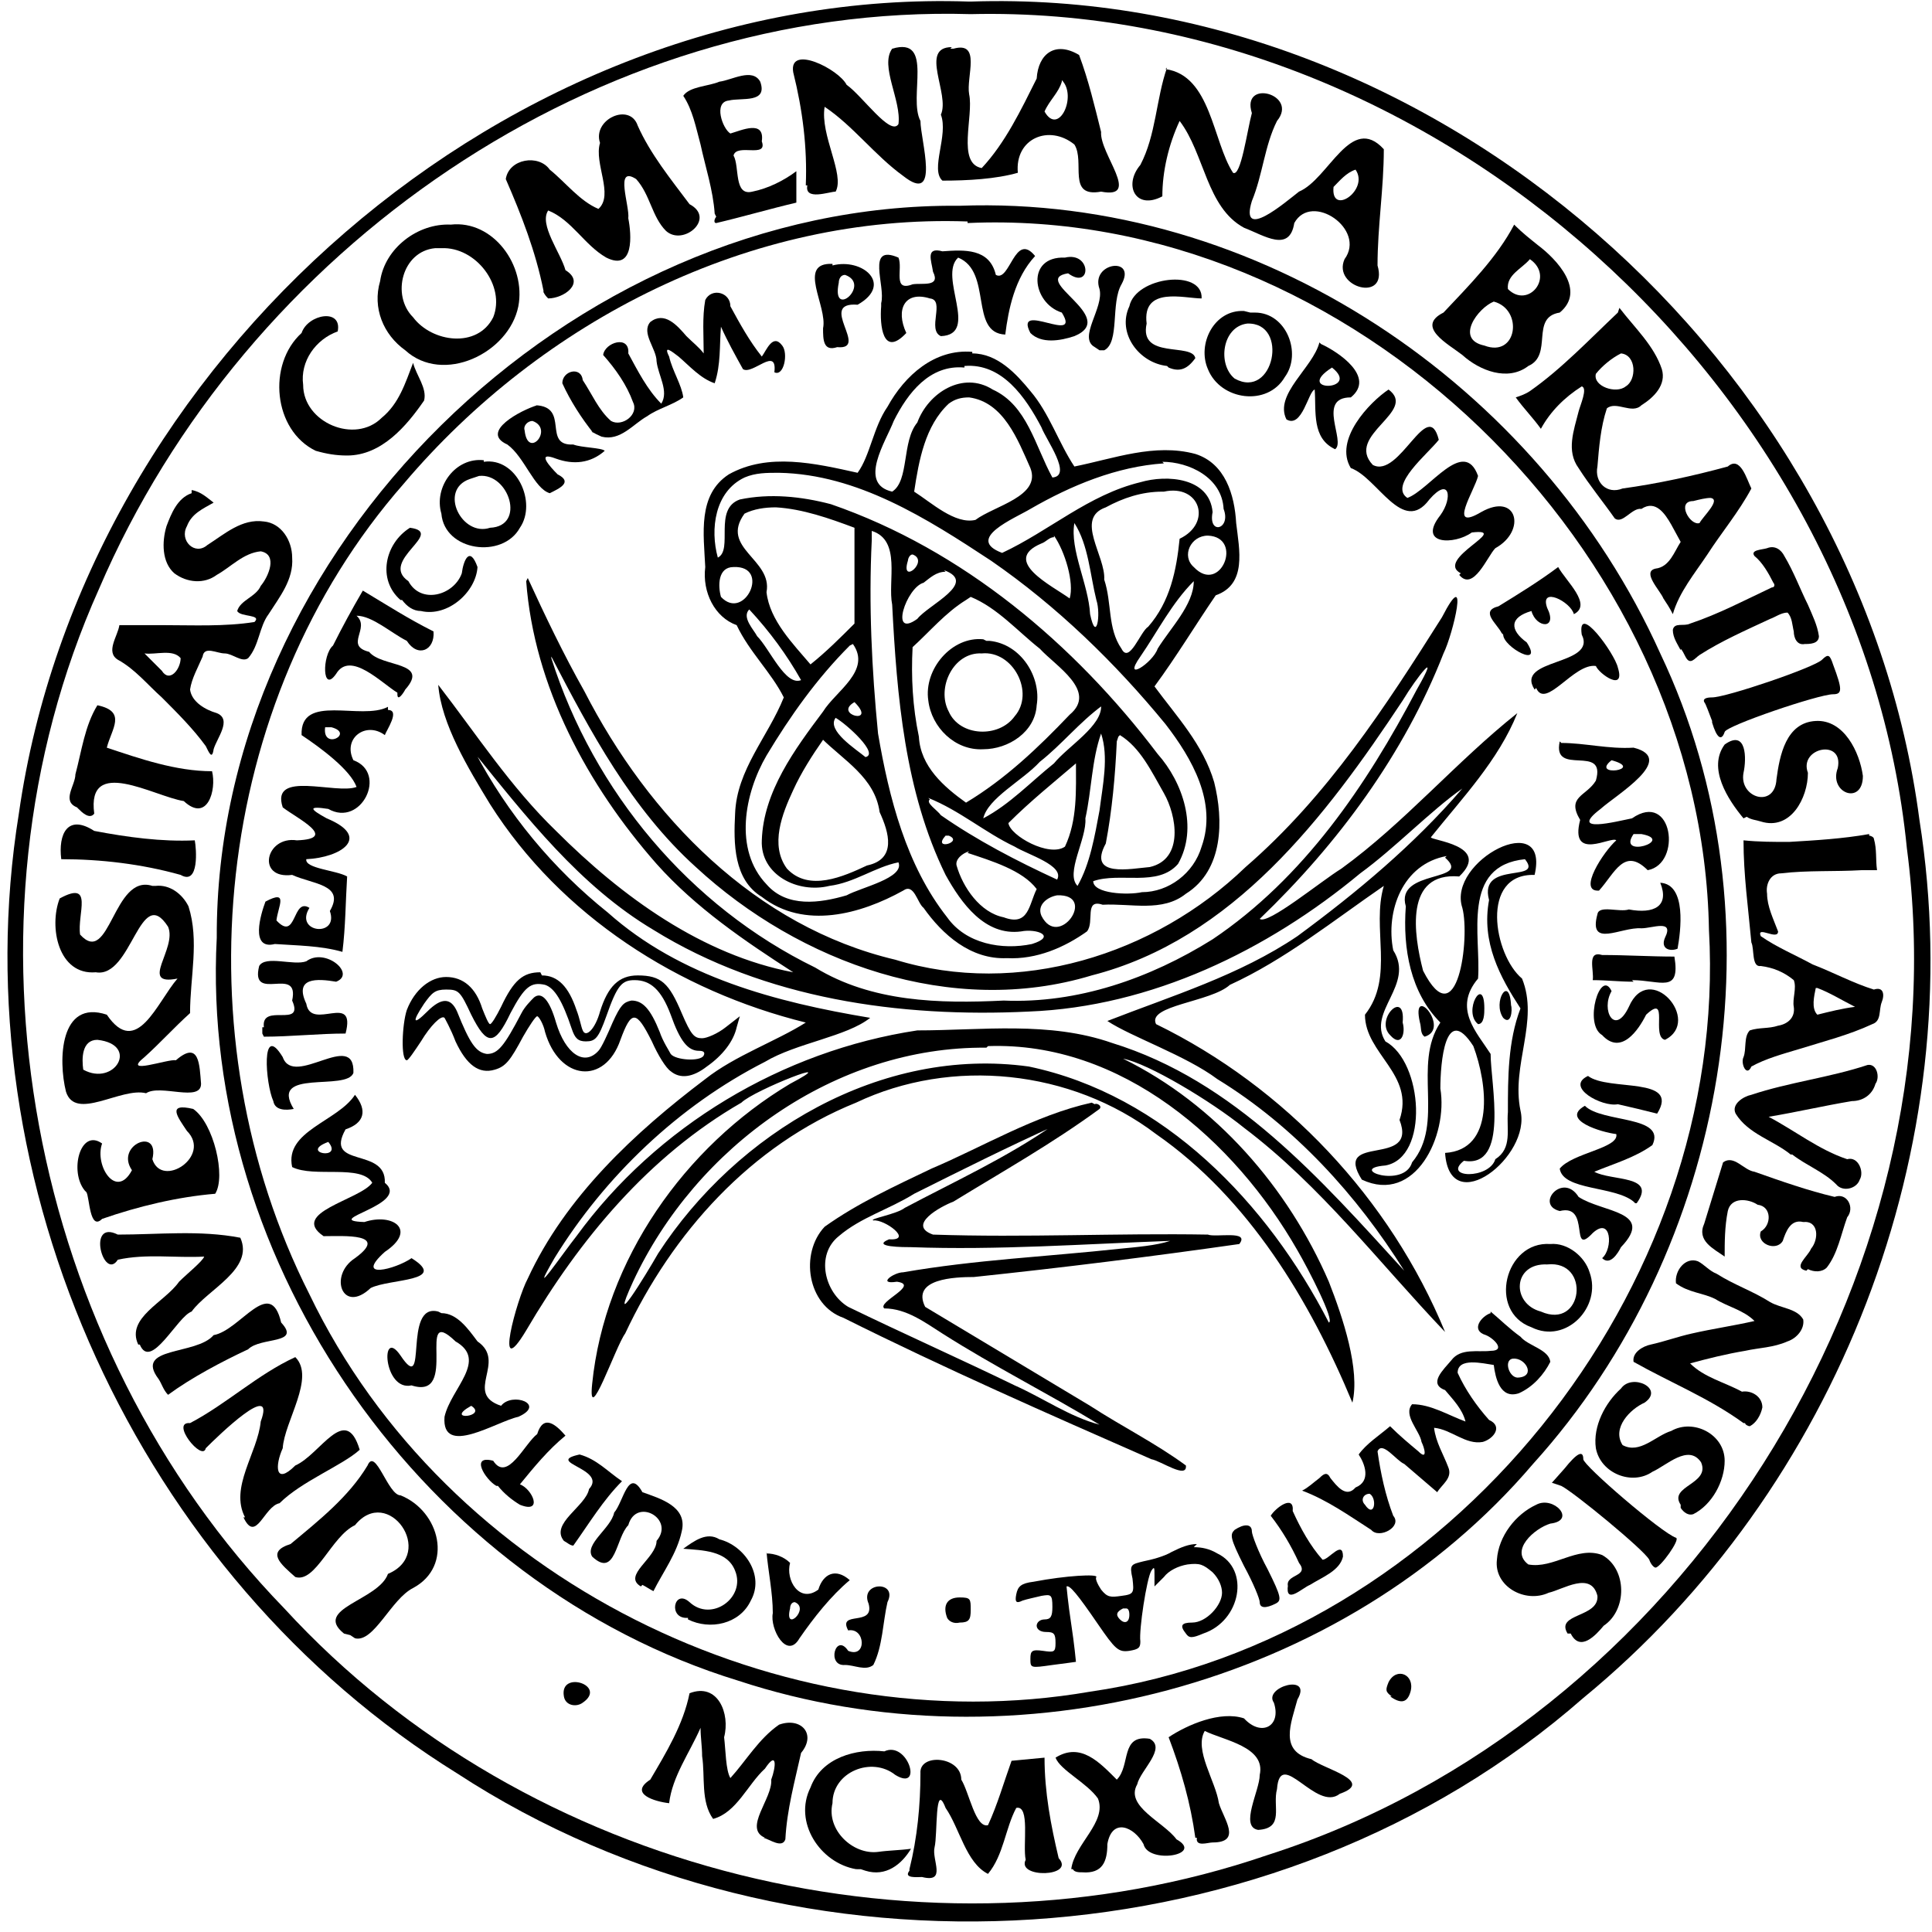 <svg xmlns="http://www.w3.org/2000/svg" width="123" height="123" viewBox="0 0 123 123"><path d="m62.6 40.7c-2-0.2-3.8 1.9-3.5 3.9 0.2 1.7 1.7 3.2 3.5 3.1 1.6 0 3.3-1.1 3.4-2.8 0.3-1.8-1-3.9-3-4.1l-0.2 0zm-0.1 0.9c2-0.2 3.4 2.5 2.1 4-1 1.4-3.5 1.3-4.2-0.3-0.8-1.5 0.3-3.8 2.1-3.7z"/><path d="m61.9 22.4c-2.4-0.2-4.3 1.5-5.4 3.5-0.9 1.3-1.1 3.1-1.9 4.2-2.7-0.6-5.7-1.3-8.2 0.1-2 1.3-1.6 3.8-1.5 5.9-0.2 1.6 0.6 3.2 2 3.7 0.8 1.7 2.2 3 3 4.6-1 2.5-3 4.6-3.1 7.4-0.1 1.9-0.1 4.2 1.7 5.3 2.7 2.1 6.3 1.1 9-0.4 0.7-0.5 0.9 0.8 1.3 1.1 1.2 1.7 3 3.3 5.3 3.2 1.9 0.1 3.7-0.7 5.1-1.7 0.5-0.6-0.2-2.1 1-1.7 1.8-0.1 3.8 0.5 5.3-0.7 2.4-1.5 2.4-4.7 1.8-7.1-0.7-2.4-2.4-4.2-3.8-6.1 1.4-1.9 2.6-3.9 3.9-5.8 2-0.7 1.5-2.9 1.3-4.6-0.1-1.8-0.7-3.8-2.6-4.4-2.6-0.7-5.2 0.3-7.7 0.8-1-1.5-1.6-3.4-2.8-4.8-0.9-1.1-2.1-2.4-3.7-2.4zm-0.5 0.9c2.4-0.2 3.9 2 4.9 3.9 0.3 0.8 2 3.1 0.7 3.2-1.1-2-1.6-4.6-3.8-5.6-1.9-1.2-4.1 0.2-4.8 2.1-1 1.2-0.5 3.7-1.6 4.4-2.2-0.5-0.4-3.2 0.1-4.5 0.9-1.8 2.3-3.6 4.5-3.4zm0.3 2c2.2 0.3 3.1 2.7 3.9 4.5 0.7 1.8-2.3 2.4-3.5 3.3-1.3 0.3-2.8-1.1-3.9-1.8 0.3-2 0.7-4.2 2.2-5.6 0.4-0.3 0.8-0.4 1.3-0.4zm12.3 4.1c1.7 0 3.8 1 3.9 3 0.5 1.3-1 1.7-0.7 0.2-0.2-2.2-2.9-2.4-4.6-1.9-3.3 0.8-5.8 3.1-8.8 4.5-2.4-0.9 0.8-2.2 1.8-2.8 2.6-1.5 5.5-2.7 8.5-2.9zm-24.4 0.7c5 0.1 9.4 2.9 13.5 5.6 4.2 2.9 7.9 6.5 11.1 10.4 1.7 2.2 3.3 5 2.3 7.8-0.5 1.7-2.1 2.9-3.8 2.9-0.9 0.2-3.1 0.1-3.1-0.7 1.7-0.6 4.1 0.4 5.4-1.1 1.3-2.3 0.3-5.2-1.3-7-5.3-7-12.4-13-20.8-15.9-1.9-0.5-3.9-0.7-5.8-0.3-1.7 0.6-0.4 3.2-1.4 3.7-0.5-1.8-0.2-4.2 1.7-5.1 0.7-0.3 1.4-0.3 2.2-0.3zm24.5 1.2c2.3-0.5 3.1 2 1 3-0.2 2-0.6 4-2 5.6-0.5 0.3-1.2 2.4-1.7 1.4-0.9-1.3-0.6-2.9-1.1-4.4 0.1-1.5-1.9-3.9 0.1-4.6 1.1-0.6 2.3-1 3.6-1zm-24.7 1c1.7 0.1 3.4 0.7 5 1.3v6.1c-0.9 0.9-1.8 1.8-2.8 2.6-1.1-1.3-2.6-2.8-2.8-4.6 0.4-2.1-3-2.8-1.4-5 0.6-0.3 1.3-0.4 2-0.4zm19 1c0.9 1.4 1 3.3 1.4 4.9 0.3 0.9 0 2.8-0.4 0.9-0.1-1.9-1.3-4.1-1-5.8zm-12.9 0.5c1.9 0.6 1 3.2 1.3 4.7 0.3 5.8 0.8 11.9 3.4 17.2 1 1.8 2.5 3.9 4.8 3.6 1-0.2 2.3 0.3 0.7 0.8-1.9 0.4-4.2 0-5.4-1.7-2.6-3.3-3.7-7.6-4.4-11.7-0.4-4.1-0.6-8.2-0.4-12.3l0-0.3zm11.6 0.3c0.7 1 1.3 3 1 4-1.1-0.8-4.4-2.4-1.8-3.5 0.3-0.1 0.5-0.4 0.8-0.4zm9.8 0c2.3 0.1 0.8 3.8-0.9 2-0.8-0.7-0.2-2 0.9-2zm-18.8 1.2c1.1 0.4-0.8 2-0.3 0.4 0-0.1 0.1-0.4 0.3-0.4zm-11.4 0.8c2.4-0.1 0.7 3.5-0.8 1.9-0.2-0.7-0.2-1.9 0.8-1.9zm13.4 0.2c2.2 0.8-1 2.2-1.7 3.1-1.8 1.3-0.7-2 0.4-2.3 0.4-0.3 0.8-0.7 1.4-0.7zm15.9 0.7c0 1.5-1.5 3-2.3 4.3-0.3 0.9-2.3 2.2-1.1 0.5 1.1-1.6 2-3.4 3.4-4.8zm-14.2 1c1.7 0.7 3 2.2 4.4 3.3 1 1.1 3.7 2.7 1.9 4.2-2 2.1-4.1 4.1-6.6 5.6-1.4-1-2.9-2.3-3-4.2-0.4-1.9-0.5-3.8-0.4-5.7 1.1-1 2.1-2.2 3.4-3zm-14.1 0.8c1.3 1.4 2.4 2.9 3.3 4.5-1 0.4-2-2-2.8-2.8-0.2-0.4-1-1.2-0.5-1.7zm6.6 2.2c1.2 1.7-1.1 3-1.9 4.3-1.8 2.4-3.8 5.1-3.9 8.2-0.1 2.2 2.3 3.4 4.3 2.9 1.6-0.2 2.9-1.2 4.4-1.5 0.4 1-2.4 1.6-3.3 2.1-1.7 0.5-3.8 0.8-5.1-0.7-2.1-2.2-1.4-5.8 0-8.2 1.5-2.5 3.2-4.9 5.3-7zm0.1 3.7c1.5 1.5-1.4 0.8 0 0zm15.7 0.2c0.1 1.3-2.1 2.6-3 3.7-1.5 1.2-2.8 2.6-4.5 3.5 0.3-1.3 2.5-2.4 3.6-3.6 1.4-1.1 2.5-2.5 4-3.6zm-16.9 0.8c0.7 0.4 2.8 2.3 1.9 2.5-0.6-0.5-2.5-1.7-1.9-2.5zm16.9 1c0.5 1.5 0.1 3.3-0.1 4.9-0.3 1.6-0.6 3.4-1.4 4.8-0.8-0.8 0.6-3 0.5-4.3 0.4-1.8 0.4-3.7 1-5.4zm1.2 0.1c1.3 0.8 2 2.3 2.8 3.7 0.8 1.4 1.3 4.2-0.9 4.7-1.2 0.1-4 0.7-2.8-1.5 0.4-2.1 0.6-4.3 0.7-6.5l0.1-0.3zm-19 0.2c1.4 1.4 3.4 2.5 3.7 4.7 0.6 1.3 1.1 3-0.8 3.4-1.5 0.7-3.7 1.7-5.1 0.2-1.1-1.5-0.3-3.5 0.4-5 0.5-1.1 1.2-2.2 1.9-3.2zm16.2 1.5c0 1.8 0.1 3.7-0.7 5.4-1 0.7-3.5-0.7-3.6-1.5 1.4-1.4 2.9-2.6 4.3-3.8zm-9.4 2.3c2 0.8 3.6 2.2 5.5 3.1 0.8 0.5 3.2 1.2 2.7 2.1-2.6-1.2-5.1-2.5-7.4-4.1-0.2-0.3-1-0.8-0.7-1zm1.3 2.4c1 0.4-1.1 1-0.2 0zm1.2 1.1c1.5 0.5 3.5 1.1 4.4 2.3-0.5 1-0.5 2.4-2.1 1.8-1.5-0.3-2.6-1.9-3-3.3-0.1-0.4 0.4-0.8 0.8-0.9zm5.7 2.7c2.6-0.1 0.1 3.5-1 1.3-0.3-0.7 0.4-1.2 1-1.3z"/><path d="m34.4 61.9c-1.1 0-1.7 0.5-2.5 2.2-0.3 0.6-0.6 1.1-0.7 1.1-0.1 0-0.3-0.5-0.5-1-0.4-1.3-1.2-2-2.3-2-1 0-2 0.8-2.5 2.1-0.3 0.9-0.4 3.2 0 3.2 0.1 0 0.5-0.6 0.9-1.2 0.6-1 1.3-1.7 1.5-1.5 0 0 0.4 0.7 0.7 1.5 0.7 1.5 1.5 2.1 2.5 1.8 0.7-0.2 1-0.6 1.8-2.1 0.4-0.7 0.8-1.3 0.9-1.3 0.1 0 0.4 0.5 0.5 1 0.9 3.1 3.8 3.4 4.8 0.5 0.7-1.9 1-1.9 2 0.1 0.4 0.9 0.9 1.7 1.2 1.9 0.6 0.5 1.4 0.4 2.3-0.3 1-0.7 1.7-1.6 1.9-2.5l0.2-0.7-0.9 0.7c-0.5 0.4-1.2 0.7-1.5 0.7-0.5 0-0.7-0.2-1.3-1.6-0.8-1.9-1.3-2.4-2.8-2.4-1.2 0-1.9 0.7-2.4 2.3-0.3 1.1-0.9 1.7-1.1 1.2-0.1-0.2-0.2-0.8-0.4-1.3-0.5-1.5-1.2-2.2-2.2-2.2zm6 0.5c1 0 1.7 0.6 2.3 2.2 0.6 1.7 1.1 2.3 1.8 2.3 0.3 0 0.4 0.1 0.3 0.3-0.2 0.4-1.8 0.3-2.1-0.1-0.1-0.2-0.5-0.8-0.7-1.4-0.6-1.5-1.1-2-1.8-2-0.5 0.1-0.7 0.3-1.2 1.4-0.3 0.7-0.7 1.6-0.9 1.8-0.9 1-2.1 0.2-2.7-1.8-0.4-1.4-0.9-2-1.4-1.6-0.2 0.2-0.6 0.6-0.8 1-1.1 2.1-1.5 2.6-2.2 2.6-0.7-0.1-1.1-0.7-1.9-2.7-0.4-0.9-1-0.9-1.9 0-0.9 0.9-1 0.7-0.2-0.5 0.5-0.7 0.7-0.9 1.4-0.9 0.8 0 0.9 0.1 1.6 1.6 1 2 1.5 2 2.5-0.1 0.9-1.7 1.3-2 2.2-1.8 0.6 0.2 1.1 1 1.7 2.8 0.2 0.6 0.4 0.8 0.9 0.8 0.6 0 0.8-0.2 1.3-1.6 0.7-2 1-2.3 1.8-2.3z"/><path d="m33.5 37c0.5 6.7 3.9 13 8.3 18 2.5 2.8 5.6 4.9 8.7 6.9-5.8-1.1-10.9-4.8-15.1-9-2.9-2.8-5.1-6.2-7.5-9.3 0.2 2.5 1.9 5.3 3.3 7.6 4.5 7.1 12 11.9 20.1 13.9-1.9 1.2-4.5 2.1-6.4 3.6-4.5 3.4-8.9 7.5-11.3 12.7-0.7 1.3-2.2 6.8-0.1 3.3 3.4-5.8 7.8-11.1 13.7-14.5 0.8-0.8 6.7-3.1 3.1-1.2-6.7 4-11.8 11.2-12.6 19.1-0.3 2.9 1.5-2.4 2.1-3.2 3-6.4 8-12 14.7-14.7 6.1-2.9 13.7-2.1 19.1 2 5.9 4.1 9.8 10.6 12.5 17.1 0.5-2.1-0.6-5.4-1.5-7.7-2.6-6-7.2-11.3-13.1-14.2 1.6 0.3 5.6 2.7 7.7 4.4 4.9 3.7 8.6 8.6 12.8 13-3.5-8.5-10.2-15.6-18.4-19.6-0.6-1.2 3.5-1.4 4.7-2.5 3.5-1.6 6.6-4.1 9.8-6.3-0.8 2.7 0.7 5.8-1.2 8.2 0 2.5 3.2 3.8 2.2 6.7 1.2 3.1-4.3 0.8-2.4 3.8 3.4 1.6 5.5-2.8 5-5.8 0-1.6 0.3-5.5 2.1-2.7 0.9 2.4 1.4 6.6-1.8 6.8 0.3 4.3 5.5 0.2 4.8-2.7-0.6-2.9 1.2-5.7 0.1-8.4-1.8-1.5-2.7-6.7 0.8-6.6 1-4.3-5.6-0.9-4.6 2.1 0.5 1.9-0.3 8.3-2.5 4-0.6-2.3-1.2-6.3 2.3-6 2.1-2-1.9-2.3-1.8-2.5 2-2.5 4.3-4.9 5.5-7.9-3.9 3.1-7.2 7-11.2 9.9-1.3 0.8-4.7 3.6-5.2 3.2 5-4.8 9.2-10.5 11.7-16.9 0.6-1.2 1.7-5.8-0.1-2.3-3.6 5.7-7.3 11.4-12.5 15.9-5.8 5.6-14.5 8.3-22.3 5.9-8.9-2.1-15.7-9.1-19.8-17.1-1.3-2.3-2.5-4.8-3.6-7.2zm1.6 4.8c2.5 4.8 5.1 9.7 9.2 13.4 6.6 6.1 16.3 9.6 25.2 6.9 9-2.3 14.9-10.1 19.8-17.5 0.9-1.5 2.5-3.5 0.9-0.7-3.2 6.1-7.2 12-13 15.9-4 2.5-8.6 4.1-13.3 3.9-4.1 0.2-8.4 0.1-12-2.1-8-3.9-14.1-11.2-16.8-19.7zm-5 6c3.4 4.2 6.8 8.6 11.5 11.4 7.1 4.4 15.7 5.6 23.9 5.2 7.8-0.3 15.2-3.9 21.1-8.8 2.2-1.6 4.5-4 6.5-5.4-3.1 3.6-6.7 6.6-10.5 9.4-3.7 2.5-8 3.8-12.1 5.4 1.5 1 5 2.2 7 3.7 4.9 3 8.9 7.4 11.9 12.2-5.3-5.8-10.8-12.1-18.6-14.5-4-1.4-8.3-0.8-12.4-0.8-8.6 1.3-16.6 6.1-21.7 13.1-0.8 1-3.2 4.5-1.4 1.4 3.2-5.2 7.9-9.7 13.4-12.5 2-1.2 5.2-1.6 6.7-2.8-6-1-12.1-2.6-16.7-6.7-3.5-2.8-6.4-6.3-8.5-10.3zm61.9 6.8c1.8 1.6-3.2 0.7-2.5 3.1-0.2 2.7 0.3 5.5 2.2 7.4-1.8 2.7 0.3 6.4-1.8 8.9-0.5 1.7-4.2 0.4-1.7 0.2 2.8-0.5 2.4-6.6 0-7.9-1.2-1.9 1.9-3.6 0.5-5.8-0.5-2.5 0.6-5.5 3.4-6zm5 0c1.5 1.7-2.9 0.1-2.2 2.7-0.5 2.7 0.7 4.9 2 6.9-0.8 2.1-0.8 4.4-0.8 6.6-0.1 1.1 0.3 2.3-0.8 3-0.4 1.3-3.4 1.2-2 0.1 2.9 0.5 1.7-4.9 1.7-6.8-0.9-1.4-2.4-2.9-0.8-4.8 0.2-2.7-1.1-7.2 3-7.6zm-34.1 12c8.5-0.3 15.7 6 19.7 13 0.7 1.2 2.4 4.5 2 4.6-3.9-7.6-10.5-14.5-19.1-16.3-9.4-1.3-18.6 4.2-23.6 11.9-0.8 1.4-3.2 5.3-1.6 1.8 4-8.6 12.9-15 22.5-14.9z"/><path d="m69.5 70.2c-3.6 0.8-6.9 2.8-10.2 4.2-2.3 1.1-4.7 2.2-6.8 3.7-1.6 1.7-1.1 5 1.2 5.8 6.4 3.2 13 6.1 19.6 9 0.6 0.1 2.3 1.3 2.2 0.4-1.9-1.4-4.1-2.5-6.1-3.8-3.5-2.1-7-4.2-10.5-6.3-0.9-1.8 1.9-1.9 3.1-1.9 5.7-0.6 11.3-1.3 16.9-2.1 0.7-0.9-1.5-0.4-2-0.6-5.8-0.1-11.6 0.2-17.5 0-1.7-0.6 0.5-1.8 1.3-2.1 3.1-1.9 6.3-3.7 9.3-5.9 0.2-0.2-0.2-0.4-0.3-0.3zm-2.4 1.4c-3 2.1-6.3 3.6-9.5 5.3-0.5 0.4-2.3 0.7-2 0.8 0.7-0.1 2.6 1.3 1 1.2-1.2 0.5 1 0.5 1.4 0.5 5.5 0.2 11-0.2 16.5-0.4-0.9 0.3-2.2 0.4-3.2 0.5-4.6 0.5-9.2 0.7-13.8 1.5-0.6 0-1.7 0.8-0.4 0.6 1.5 0.2-1.3 1.3-0.8 1.7 1.4 0 2.6 0.9 3.7 1.6 3.3 2.1 6.7 3.8 10 5.8-1.9-0.5-3.6-1.7-5.4-2.5-3.5-1.7-7.1-3.3-10.6-5-1.5-0.9-2.1-3.3-0.6-4.5 1.4-1.2 3.2-1.7 4.8-2.7 3-1.5 6-3 9.1-4.4z"/><path d="m76.2 98.3c-0.5 0-1 0.2-1.6 0.5-0.5 0.3-1.3 0.5-1.8 0.6-0.8 0.2-0.9 0.2-0.7 1.1 0.1 0.9 0.1 1-0.7 1.1-0.7 0.1-0.9 0.1-1.3-0.4-0.2-0.3-0.4-0.7-0.3-0.8 0.1-0.2-1.9-0.1-4 0.3-0.8 0.1-1 0.3-1.1 0.8-0.1 0.5 0 0.6 0.4 0.4 0.3-0.1 0.8-0.2 1.2-0.3 0.6-0.1 0.7-0.1 0.7 0.7 0 0.6-0.1 0.8-0.5 0.8-0.3 0-0.5 0.2-0.5 0.4 0 0.2 0.2 0.4 0.6 0.4 0.5 0 0.6 0.1 0.6 0.7 0 0.6-0.1 0.6-0.8 0.5-0.7-0.1-0.8 0-0.8 0.5 0 0.6 0 0.6 1.4 0.4 0.8-0.1 1.5-0.2 1.5-0.2 0 0-0.1-1.1-0.3-2.4-0.2-1.3-0.3-2.4-0.3-2.4 0.2-0.1 0.7 0.5 2 2.4 1.1 1.6 1.3 1.8 2 1.7 0.6-0.1 0.7-0.2 0.7-0.6-0.1-0.7 0.4-4 0.7-4.5 0.2-0.3 0.2-0.2 0.2 0.3l0 0.7 0.6-0.6c0.3-0.4 0.9-0.7 1.5-0.8 0.8-0.1 1 0 1.6 0.5 0.4 0.4 0.6 0.9 0.6 1.3 0 0.8-1 1.9-1.9 1.9-0.7 0-0.8 0.2-0.4 0.7 0.2 0.3 0.4 0.3 1.1 0 2.4-0.8 3-4.1 0.9-5.1-0.5-0.3-1-0.4-1.5-0.4zm-4.5 4.1c0.1 0 0.2 0.1 0.2 0.4 0 0.5-0.3 0.6-0.6 0.3-0.3-0.3-0.2-0.5 0.2-0.7 0.1 0 0.1 0 0.2 0z"/><path d="m94.9 83.6c-0.6 0.2-1.3 1.1-0.3 1.4 0.5 0.2 1.3 1 0.3 1-0.8 0.1-1.9-0.2-2.5 0.6-0.5 0.6-1.5 1.5-0.4 1.9 0.5 0.6 1.1 1.2 1.3 2-1.1-0.4-2.2-1.1-3.4-1.1-0.6 0.7 0.5 1.7 0.6 2.4 0.2 0.4 0.4 1.2-0.2 0.6-0.6-0.5-1.2-1-1.8-1.6-0.7 0.6-1.5 1.1-2 1.8 0.4 0.6 0.8 1.7-0.2 2.1-0.6 0.7-1.2-0.1-1.6-0.6-0.2-0.4-0.4-0.3-0.7 0-0.4 0.3-0.7 0.6-1.1 0.8 1.6 0.6 3 1.6 4.4 2.5 0.5 0.6 2-0.2 1.4-0.9-0.5-1.3-0.8-2.7-1-4.1 0.3-0.7 1.2 0.6 1.7 0.8 0.7 0.6 1.4 1.2 2.1 1.8 0.3-0.5 1-0.9 0.7-1.6-0.3-0.8-0.8-1.6-0.9-2.5 1.1 0.1 2 1.1 3.1 0.9 0.7-0.2 1.3-1 0.4-1.4-0.8-0.9-1.5-1.9-2-3 0-1 1.6-0.6 2.3-0.5 0.1 0.8 0.4 2.2 1.6 1.8 0.9-0.4 1.6-1.2 2-2-0.1-0.8-1.4-1-1.9-1.6-0.7-0.5-1.3-1.1-1.9-1.6zm1.4 2.9c0.8-0.1 1.5 1.1 0.4 1.2-0.6 0.1-1-1.1-0.4-1.2zm-9.1 8.6c0.5 0.3 0.3 1.6-0.3 0.7-0.3-0.3-0.1-0.7 0.3-0.7z"/><path d="m98.7 79.2c-2.9-0.2-4 4.3-1.2 5.3 2.2 1.1 4.5-1.3 3.7-3.5-0.3-1-1.4-1.9-2.5-1.8zm-0.2 1.3c2.8-0.3 2.3 4.2-0.4 3-1.9-0.5-1.8-3.1 0.4-3z"/><path d="m99.3 47.2c-0.5 2.3 3 0.1 2.3 2.5-0.6 1-1.9 1-1 2.5-0.7 2.7 2 1 2.3 1.3-0.8 0.7-2.5 3.3-1.1 3.2 1-1.1 1.6-2.8 3.1-1.3 2.2-0.4 1.6-5.1-1-3.3-1 0.2-4.1 1-2-0.6 1-0.9 4.9-3.2 2.1-3.9-1.6 0.1-3.1-0.3-4.6-0.3zm3.3 1.2c2.2 0.6-1.4 1.1 0 0zm1.9 4.7c2.2 0.4-1.6 1.6-0.5 0z"/><path d="m84 21.8c-0.4 1.6-2.9 3.3-2.1 4.9 1 0.6 1.4-1.8 1.8-1.9 0.1 1.4-0.2 3.1 1.3 3.8 0.7-0.5-1.2-3.3 1-3.3 1.6-1.3-0.8-2.9-1.9-3.4zm0.8 1.6c1.9 1.5-2.5 1.6 0 0z"/><path d="m79.2 19.8c-1.9-0.1-3 2.1-2.3 3.7 0.8 2 3.8 2.4 4.9 0.5 1.1-1.5 0.1-4.1-1.9-4.1l-0.3 0zm0.2 0.8c2.7-0.1 1.7 4.9-0.8 3.5-1.1-0.9-0.8-3.3 0.8-3.5z"/><path d="m53 16.8c-2.3-0.1-0.3 2.7-0.6 4.1 0 0.7 0 1.5 0.9 1.2 2.1 0.2-1.3-2.9 1.3-2.7 2.3-1.3 0.3-3-1.6-2.5zm0.8 0.7c1.7 0.6-0.9 2.9-0.4 0.5 0-0.2 0.1-0.5 0.4-0.5z"/><path d="m34.2 25.8c-1 0.3-3.7 1.7-1.9 2.5 1.1 0.8 1.7 2.8 2.7 3.1 0.6-0.3 1.5-0.7 0.5-1.2-0.5-0.5-1.4-1.5-0.1-1 1.1 0.4 2.2 0.3 3.1-0.5-0.2-0.2-1.5-0.2-2-0.4-2 0.1-0.2-2.4-2.4-2.5zm-0.3 1c1.4 0.5-0.3 2.5-0.5 0.6-0.1-0.3 0.2-0.6 0.5-0.6z"/><path d="m30.8 29.3c-1.8-0.2-3.2 1.7-2.7 3.4 0.2 2.4 3.9 2.9 5 0.9 1.1-1.6-0.2-4.5-2.3-4.2zm-0.3 1c1.9-0.2 3 3.2 0.7 3.3-1.8 0.6-3.3-2.4-1.3-3.1l0.3-0.1z"/><path d="m24.7 45c-1.7 0.9-5.6-0.9-5.5 1.8 1.2 0.8 3.1 2.2 3.5 3.3-1.3 0.5-5.5-1.1-4.7 1.3 0.9 0.7 3.6 2 0.9 2.1-2-0.3-2.6 2.5-0.3 2.2 1.3 0.6 3.4 0.6 2.4 2.3 0.6 1.7-2.3 1.4-1.3-0.2-1.1-0.7-0.8 2.2-2.1 0.8 0.1-0.9 0.8-2-0.7-1.2-0.3 0.8-1 3.1 0.6 2.7 1.4 0.1 2.9 0.1 4.3 0.5 0.2-1.6 0.2-3.2 0.3-4.8-0.7-0.4-2.7-0.5-2.6-1.1 2.2-0.1 4.2-1.4 1.3-2.6-1.1-0.6-1.2-0.8 0.1-0.6 2.1 1.2 3.8-2.3 1.6-3.1-0.7-1.4 0.8-2.5 2-1.6 0.1-0.3 1-1.6 0.2-1.6zm-3.6 1.3c1.5 0.4-0.6 1.5-0.4 0z"/><path d="m22.6 69.7c-1.1 1.7-4.5 2.3-4 4.6 1.4 0.7 4.4-0.2 5.1 1-0.8 1.1-5.3 1.9-3.1 3.4 1.3 0 4.2-0.2 2 1.4-1.7 1.1-0.8 3.6 1 1.9 1.2-0.6 5-0.4 2.6-1.9-1 0.7-3.7 1.4-1.7-0.4 2.1-1.4 0.5-2.5-1.3-1.9-2.9-0.1 3-1.1 1.3-2.5 0.1-2.3-3.9-0.9-2.5-3.4 1.2-0.4 1.4-1.2 0.6-2.2zm-1.7 3c1 1.2-1.9 0.7 0 0z"/><path d="m27.9 83.5c-2.3-0.6-0.6 5.5-2.4 2.8-1.3-1.9-1.1 2.3 0.7 1.9 3.1 1 0.2-5.3 2.8-2.8 2.1 1.2-0.3 3-0.7 4.8-0.2 2.6 3.3 0.3 4.7 0 1.8-0.8-0.4-1.6-1.1-0.7-2.4-0.8 0.4-2.8-1.5-4.1-0.6-0.8-1.3-1.8-2.3-1.8zm2.1 6c1.1 0.7-1.8 1 0 0z"/><path d="m48.8 98.8c0.1 1.2 0.4 2.6 0.4 3.9-0.2 1 0.9 3 1.7 1.6 0.9-1.3 2-2.7 3.2-3.7-0.9-0.8-1.7-0.4-2 0.6-1.2 0.9-2.1-0.6-1.8-1.7-0.4-0.4-1-0.6-1.5-0.6zm1.8 3.2c1 0.4-0.7 2-0.3 0.4 0-0.2 0.1-0.4 0.3-0.4z"/><path d="m119 53.1c-1.7 0.3-3.4 0.4-5.1 0.5-1 0-1.9 0-2.9-0.1 0 2.2 0.3 4.3 0.5 6.5 0.2 0.4 0 1.6 0.6 1.5 0.8 0.1 1.5 0.4 2.1 0.9 0.2 0.5-0.1 1.2 0 1.7 0.1 0.7-0.4 1.1-1 1.2-0.6 0.2-1.2 0.1-1.8 0.3-0.4 0.4-0.2 1.2-0.4 1.7-0.2 0.4 0.2 1.3 0.5 0.6 0.9-0.5 2-0.8 3-1.1 1.6-0.5 3.2-0.9 4.7-1.6 0.6-0.2 0.4-0.9 0.6-1.4 0.2-0.5 0.1-1-0.5-0.8-1.3-0.4-2.6-1.1-3.9-1.6-1.1-0.6-2.3-1.1-3.3-1.8-0.3-0.7 1.1 0.3 1.1-0.3-0.3-0.8-0.7-1.6-0.7-2.4-0.1-0.6 0.2-1.3 0.9-1.3 1.7-0.2 3.4-0.1 5.1-0.2 0.3 0 0.7 0 1 0-0.1-0.7 0-1.3-0.2-2 0-0.1-0.2-0.2-0.3-0.2zm-3.3 9.8c0.8 0.3 1.6 0.8 2.4 1.2-0.8 0.1-1.6 0.3-2.4 0.5-0.4-0.4-0.2-1.2-0.1-1.7z"/><path d="m103 19.9c-1.8 1.7-3.6 3.6-5.6 5-0.3 0.2-0.6 0.3-0.9 0.4 0.5 0.7 1.1 1.3 1.6 2 0.6-1.1 1.5-2 2.6-2.7 0.4 0.1-0.1 1.2-0.2 1.6-0.3 1.2-0.8 2.5 0 3.6 0.7 1.1 1.6 2.2 2.3 3.2 0.5 0.4 1.1-0.7 1.7-0.6 0.9-0.6 1.5 0.3 1.9 1l0.6 1.1c-0.4 0.6-0.7 1.6-1.6 1.7-0.9 0.2 0.3 1.4 0.5 1.9 0.2 0.3 0.4 0.6 0.6 1 0.4-1.4 1.4-2.6 2.2-3.8 0.9-1.4 2-2.7 2.8-4.2-0.3-0.6-0.7-2.1-1.5-1.4-2.2 0.6-4.5 1.1-6.7 1.4-1 0.4-1.8-0.4-1.6-1.4 0.1-1.2 0.2-2.5 0.6-3.7 0.6-0.5 1.6 0.4 2.2-0.2 0.8-0.5 1.6-1.3 1.3-2.3-0.5-1.5-1.7-2.6-2.7-3.9zm0.2 2.6c1 0.1 1 1.7 0.3 2.1-0.6 0.5-2.1 0-1.9-0.8 0.4-0.5 1-1 1.6-1.3zm5.7 9.2c0.7 0.1-0.5 1.2-0.7 1.6-0.6 0.2-1.5-1.4-0.4-1.4 0.4-0.1 0.8-0.2 1.1-0.2z"/><path d="m96.4 14.3c-1.1 2.1-2.9 3.9-4.5 5.6-1.8 0.9 0.3 2 1.2 2.7 1.1 1 2.9 1.7 4.2 0.7 1.6-0.7 0.1-3.1 2-3.4 1.7-1.4-0.2-3.4-1.4-4.3-0.5-0.4-1-0.8-1.4-1.2zm1 2.2c1.6 1.1-0.1 3.2-1.4 1.9-0.1-0.9 0.9-1.3 1.4-1.9zm-2.3 2.7c1.9 0.5 1.5 3.6-0.6 2.8-1.9-0.4-0.4-2.4 0.6-2.8z"/><path d="m74.3 4.3c-0.7 2-0.7 4.3-1.7 6.2-1.1 1.3-0.3 2.9 1.4 2 0-1.6 0.4-3.3 1.1-4.8 1.6 2.1 1.7 5.5 4.1 6.8 1.3 0.5 2.9 1.6 3.2-0.3 1.1-2 4.6 0.4 3.2 2.3-0.8 1.8 2.8 2.8 2.1 0.4 0-2.5 0.4-4.9 0.4-7.4-2.1-2.3-3.5 1.9-5.4 2.7-0.9 0.7-3.8 3.2-3 0.6 0.7-1.7 0.8-3.5 1.6-5.1 1.4-1.7-2.3-2.7-1.6-0.5-0.3 1.1-0.7 4.1-1.2 3.8-1.3-2-1.4-6.2-4.3-6.6zm12 6.5c0.9 1.3-1.6 3-1.4 1.1 0.4-0.4 0.8-0.9 1.4-1.1z"/><path d="m60.6 3c-2.1 0-0.1 3-0.7 4.3 0.5 1.3-0.7 3.5 0.1 4.2 1.6 0 3.4-0.1 4.8-0.5-0.2-2.2 2-3.1 3.6-1.8 0.7 1.1-0.5 3.4 1.7 3 2.6 0.5-0.1-2.4 0-3.8-0.4-1.6-0.8-3.3-1.4-4.9-1.5-0.9-2.6-0.1-2.7 1.5-1 2-2 4.1-3.5 5.7-1.6-0.3-0.5-3.3-0.8-4.7-0.2-1.1 0.8-3.4-1-2.9h-0.2zm7 2.1c1 1-0.2 3.6-1.1 2 0.3-0.7 0.9-1.2 1.1-1.9z"/><path d="m28.7 14.3c-2.1-0.1-4.2 1.5-4.5 3.6-0.5 1.7 0.2 3.4 1.6 4.4 2.4 2.2 6.6 0.2 7.2-2.8 0.5-2.6-1.6-5.5-4.3-5.2zm-0.6 1.5c2.2-0.1 4.1 2.4 3.3 4.4-1 2-3.9 1.6-5.1 0-1.4-1.4-0.7-4.2 1.4-4.4l0.2 0z"/><path d="m12.2 31.4c-0.9 0.3-1.3 1.3-1.6 2.1-0.3 1-0.3 2.3 0.5 3 0.8 0.6 1.9 0.7 2.7 0.1 0.9-0.5 1.7-1.4 2.8-1.5 1.1 0.2 0.5 1.6 0 2.2-0.3 0.7-1.3 0.9-1.5 1.6 0.2 0.4 1.6 0.2 1.1 0.7-1.9 0.3-3.9 0.2-5.8 0.2-0.9 0-1.9 0-2.8 0-0.1 0.7-0.9 1.7-0.1 2.2 1.1 0.6 1.9 1.6 2.8 2.4 1 1 2 2 2.8 3.1 0.2 0.4 0.4 0.9 0.5 0.2 0.2-0.7 1.2-1.9 0.2-2.3-0.7-0.2-1.6-0.7-1.7-1.5 0.1-0.7 0.5-1.4 0.8-2.1 0.1-0.7 0.9-0.2 1.4-0.2 0.5 0 1.1 0.6 1.5 0.3 0.7-0.8 0.7-2 1.3-2.8 0.7-1.1 1.6-2.2 1.5-3.6 0-1.1-0.7-2.2-1.8-2.3-1.4-0.2-2.5 0.8-3.6 1.5-0.8 0.7-1.8-0.3-1.3-1.2 0.3-0.8 1-1.1 1.7-1.5-0.4-0.3-0.8-0.7-1.4-0.8zm-3 10.2c0.7 0.1 1.8-0.3 2.3 0.3 0 0.7-0.7 1.6-1.2 0.8-0.3-0.3-0.7-0.7-1-1z"/><path d="m9.7 56.4c-2.5-0.8-2.7 5.2-4.6 3.1-0.2-1.3 0.9-3.5-1.3-2.3-0.7 1.8-0.1 4.9 2.3 4.7 2.3 0.4 2.8-5.7 4.6-2.9 0.6 1.4-1.9 3.8 0.6 3.3-1.3 1.5-2.6 5.1-4.5 2.3-3-1-3.1 2.9-2.6 4.9 0.6 1.9 3.5-0.3 5.1 0.1 0.9-0.6 3.5 0.6 3.5-0.6-0.1-1.2-0.1-2.8-1.6-1.5-0.5-0.1-3.5 1-2-0.2 1-0.9 1.9-1.9 2.9-2.8 0-2.3 0.6-4.6-0.1-6.8-0.4-0.8-1.2-1.4-2.1-1.3zm-3.5 9.8c2.7 0.3 1.1 3-0.9 1.9-0.1-0.7-0.1-1.9 0.9-1.9z"/><path d="m61 13.1c-24.7-0.2-47.3 21.9-47.2 46.6-1.1 20.8 13.3 41.2 33.2 47.3 17.6 5.8 38.5 0.4 50.6-13.8 12.4-13.7 16.1-34.8 8.1-51.6-7.7-17.1-25.6-29.2-44.6-28.5zm0.6 1.1c24.4-1.1 46.8 20.8 47.2 45 1.3 22.9-16.6 45.2-39.4 48.5-19.7 3.4-41-7.2-49.7-25.3-8.3-16.4-6.2-37.7 6-51.6 8.8-10.4 22.1-17.2 35.9-16.7z"/><path d="m61.7 0.1c-29.3-1-56.4 22.9-60.5 51.7-3.8 23.5 7.6 48.5 27.9 61.1 21.6 14.1 52.2 12.3 71.7-4.8 16.2-13.3 24.7-35.1 21.4-55.9-3.8-29.1-30.9-53.1-60.4-52.1zm0.1 0.8c29.5-0.7 56.7 23.9 59.6 53.1 3.6 27.4-14.4 55.7-40.7 64.1-21.6 7.4-47.1 1.2-62.6-15.7-16.3-16.8-21.4-43.5-11.8-64.9 9.3-21.7 31.7-37.3 55.5-36.6z"/><path d="m51.3 11.8c0.1-2.4-0.2-4.8-0.8-7.2-0.3-1.8 2.9-0.2 3.4 0.8 1 0.7 2.8 3.3 3.3 2.5 0.2-1.5-1.2-3.7-0.4-4.8 2.7-0.8 1 3.1 1.8 4.6 0 1.2 1.3 5.4-1.1 3.5-1.8-1.3-3.2-3.2-5-4.4-0.3 1.8 1.3 4.3 0.7 5.4-0.4 0-2 0.6-1.8-0.4z"/><path d="m45.5 13.6c-0.1-1.5-0.6-3-0.9-4.4-0.3-1.1-0.5-2.2-1.1-3.1 0.4-0.6 1.6-0.6 2.3-0.9 0.8-0.1 2.1-0.9 2.6 0 0.5 1.4-1.2 1-2 1.2-1 0.1-0.4 1.8 0.1 2.1 0.7-0.2 2.2-0.9 2 0.5 0.4 1.1-1.6 0.1-1.8 0.9 0.4 0.7 0 2.6 1.2 2.3 1-0.2 2-0.7 2.8-1.3v2c-1.7 0.4-3.4 0.9-5.1 1.3-0.2 0-0.1-0.3 0-0.4z"/><path d="m34.6 18.5c-0.5-2.5-1.4-4.8-2.4-7.1 0.2-1.3 2.1-1.6 2.8-0.6 1 0.8 1.9 2 3.1 2.5 1-0.9-0.3-2.9 0.1-4.2-0.5-1.5 1.9-2.6 2.4-1.1 0.8 1.8 2.1 3.4 3.3 5 1.7 0.9-0.4 2.7-1.5 1.7-0.9-0.9-1-2.3-1.9-3.3-1.4-0.9-0.4 1.7-0.5 2.5 0.2 1 0.4 3.4-1.4 2.5-1.4-0.8-2.2-2.4-3.7-3-0.6 0.9 0.8 2.7 1.1 3.8 1.3 0.8-0.1 1.8-1.1 1.8-0.1-0.1-0.2-0.2-0.3-0.4z"/><path d="m20.1 28.7c-2.7-1.3-3.1-5.5-0.9-7.5 0.4-1.2 2.6-1.6 2.3-0.1-1.4 0.5-2.4 1.9-2.2 3.4 0 2.4 3.3 3.8 5 2.1 1.1-0.9 1.5-2.2 2-3.5 0.2 0.8 0.9 1.6 0.7 2.4-1.1 1.6-2.7 3.5-4.9 3.5-0.7 0-1.3-0.1-2-0.3z"/><path d="m107 41.4c-0.2-0.4-0.5-0.8-0.5-1.3 0.1-0.5 0.7-0.2 1.1-0.4 1.8-0.6 3.5-1.5 5.2-2.3 0.2 0 0.2-0.2 0.1-0.3-0.3-0.6-0.7-1.3-1.2-1.7-0.3-0.4 0.5-0.4 0.8-0.5 0.5-0.2 0.9 0.1 1.1 0.5 0.6 1 1 2.1 1.5 3.1 0.3 0.7 0.6 1.3 0.7 2 0 0.5-0.6 0.5-0.9 0.5-0.5 0.1-0.7-0.4-0.7-0.8-0.1-0.4-0.1-0.9-0.4-1.2-0.4 0-0.8 0.3-1.1 0.4-1.5 0.7-3.1 1.4-4.5 2.3-0.3 0.2-0.6 0.7-0.9 0.1-0.1-0.2-0.2-0.4-0.3-0.5z"/><path d="m109 45.9c-0.2-0.5-0.4-1.1-0.5-1.2-0.1-0.2 0.1-0.3 0.5-0.3 0.9 0 6.5-1.9 7-2.4 0.4-0.4 0.5-0.3 0.7 0.3 0.6 1.6 0.6 1.9 0 1.9-0.9 0-6.8 2-6.9 2.4-0.2 0.6-0.5 0.4-0.8-0.6z"/><path d="m4.9 51.4c-1-0.4-0.1-1.4-0.1-2.1 0.4-1.5 0.6-3.1 1.4-4.4 1.9 0.4 0.9 1.5 0.6 2.7 2.1 0.7 4.4 1.5 6.7 1.5 0.3 1.2-0.3 3.3-1.8 1.9-1.9-0.3-6.2-2.9-5.7 0.8-0.3 0.4-0.8-0.1-1-0.3z"/><path d="m111 52.1c-1-1.2-2.3-3.2-1.2-4.7 1.4-1 1.4 0.9 1.2 1.8-0.3 1.6 2 2.3 2.1 0.4 0.2-1.5 0.6-3.6 2.5-3.7 1.8-0.1 2.8 2 3 3.5 0 1.9-2.2 1.1-1.6-0.5 0.4-1.9-2.5-1.3-1.9 0.3 0 1.6-1.1 3.7-3 3.1-0.3-0.1-0.6-0.1-0.9-0.3z"/><path d="m11.5 55.7c-2.5-0.7-5.1-1-7.6-1-0.2-1.6 0.4-2.9 2.1-1.8 2.1 0.4 4.3 0.7 6.4 0.6 0.1 0.5 0.3 2.9-0.9 2.2z"/><path d="m114 73.5c-1.1-0.9-2.7-1.3-3.5-2.6-0.3-0.6 0.5-1.1 1-1.2 2.4-0.8 5-1.1 7.4-1.9 0.6-0.1 0.8 0.8 0.5 1.2-0.2 0.7-0.8 1.1-1.5 1.1-1.8 0.3-3.5 0.7-5.3 1 1.7 0.9 3.2 2.1 5 2.7 0.7-0.2 1.1 0.8 0.8 1.3-0.2 0.6-1.1 0.8-1.5 0.3-0.8-0.8-1.9-1.2-2.8-1.9z"/><path d="m5.4 75.8c-1-1.2-0.3-4 1.1-3-0.5 1.4 0.9 3.6 1.9 1.7-1.1-1.6 1.8-2.8 1.3-0.7 0.6 1.9 3.8-0.2 2.2-1.8-0.6-0.9-1.3-1.8 0.4-1.4 1.3 0.9 2.1 4.3 1.4 5.4-2.4 0.2-4.9 0.8-7.2 1.6-0.8 0.8-0.8-1.4-1-1.7z"/><path d="m115 80.9c-0.9-0.2 0.1-0.9 0.3-1.4 0.5-0.6 0.5-1.8-0.5-1.7-0.8-0.2-1.1 0.6-1.3 1.2-0.4 0.7-1.7 0.2-1.4-0.6 0.7-0.4 0.7-1.6-0.2-1.7-0.6-0.4-1.7-0.5-1.9 0.4-0.2 1-0.2 2-0.2 2.9-0.7-0.5-1.8-1-1.3-2.1 0.4-1.3 0.8-2.6 1.2-3.9 0.7-0.5 1.3 0.5 2 0.6 1.7 0.6 3.4 1.2 5.1 1.6 0.8-0.3 1.3 0.7 0.8 1.3-0.4 1.1-0.6 2.3-1.3 3.2-0.3 0.3-0.8 0.3-1.2 0.1z"/><path d="m8.8 85.6c-0.8-1.7 1.7-2.7 2.6-4 0.5-0.5 1.5-1.3 1.6-1.6-1.8 0.1-3.7-0.2-5.5 0.2-0.9 1.4-2-2.6 0-1.6 2.6 0 5.2-0.3 7.8 0.2 0.9 2-2.1 3.3-3.1 4.7-0.9 0.3-2.6 3.8-3.3 2.1z"/><path d="m10.1 87.8c-1.6-2.1 2.4-1.5 3.5-2.8 1.7-0.3 3.6-3.8 4.3-0.8 1.3 1.4-1.3 0.9-2.1 1.7-1.7 0.8-3.6 1.8-5.1 2.9-0.3-0.3-0.4-0.7-0.6-1z"/><path d="m111 90.6c-2.2-1.6-4.7-2.6-7-3.9-0.1-0.6 0.6-1 1.1-1.1 0.9-0.2 1.7-0.5 2.6-0.7 1.3-0.3 2.7-0.5 4-0.8-0.7-0.7-1.7-0.9-2.5-1.4-0.8-0.4-1.7-0.4-2.5-1-0.1-0.8 0.6-1.7 1.4-1.4 0.4 0.2 0.7 0.6 1.2 0.8 1.1 0.7 2.3 1.1 3.4 1.8 0.7 0.4 1.7 0.4 2.1 1.1 0.1 0.6-0.4 1.2-1 1.4-0.9 0.4-1.8 0.4-2.7 0.6-1.2 0.2-2.4 0.5-3.5 0.8 0.9 0.9 2.2 1.2 3.3 1.8 0.6-0.1 1.3 0.3 1.3 1-0.1 0.5-0.4 1-0.8 1.2-0.1 0-0.3-0.1-0.3-0.2z"/><path d="m107 95.8c-0.8-1.2 1.9-1.3 1.3-2.7-0.8-1.2-2.2 0.2-3.1 0.6-1.3 0.9-3.3 0.1-3.6-1.5-0.2-1.4 0.6-2.9 1.6-3.8 0.7-1 2.8 0 1.5 0.9-0.9 0.4-2.1 1.6-1.4 2.7 1.1 0.6 2.1-0.6 3.1-0.9 1.4-0.8 3.4 0.2 3.4 1.9 0 1.3-0.8 2.8-2 3.4-0.3 0.1-0.6-0.1-0.8-0.4z"/><path d="m15.6 96.6c-1-1.9 0.8-4.1 1-6.1 1-2.7-2.7 0.9-3.5 1.7-0.2 0.9-2.3-1.7-1-1.6 2.3-1.2 4.3-3.1 6.7-4.2 1.3 1.3-0.7 4.1-0.8 5.8-0.5 1.1-0.5 2.4 0.8 1.1 1.6-0.7 3.2-4 4.1-1-1.1 1-3.7 2-5.1 3.4-1 0.2-1.5 2.6-2.3 0.9z"/><path d="m105 99.3c-0.3-0.6-4.8-4.3-5.6-4.7l-0.6-0.2 0.8-0.9c0.8-1 1.2-1.2 1.2-0.6 0 0.4 5 4.7 5.9 5 0.3 0.1-1 1.9-1.3 1.9-0.1 0-0.3-0.2-0.4-0.5z"/><path d="m99.8 104c-0.8-1.3 2-1 1.9-2.4-0.4-1.6-2.2-0.4-3.1-0.2-1.5 0.7-3.5-0.4-3.3-2.1 0.1-1.5 1.2-2.9 2.5-3.5 1.1-0.6 2.6 1 0.9 1.2-1 0.3-2.6 1.7-1.4 2.6 1.6 0.3 3.1-1.2 4.7-0.6 1.6 0.9 1.6 3.5 0.1 4.5-0.5 0.6-1.5 1.7-2.1 0.5z"/><path d="m21.9 104c-2-1.6 2.2-2.1 2.8-3.8 3.1-1.3 0-5.7-2.1-3.1-1.5 0.7-2.5 3.7-3.8 3.3-0.9-0.8-1.9-1.6-0.3-2.1 1.8-1.5 3.7-3 4.9-5 0.5-1.2 1.3 1.9 2.1 1.9 2.5 1 3.4 4.5 0.8 5.9-1.4 0.7-2.5 3.5-3.7 3.2l-0.3-0.2z"/><path d="m88.6 108c-0.4-0.3-0.4-0.4-0.2-0.9 0.5-1 1.7-0.5 1.4 0.6-0.2 0.7-0.6 0.8-1.3 0.3z"/><path d="m35.9 108c-0.3-1.7 2.8-0.7 1.2 0.4-0.4 0.3-1.1 0.2-1.2-0.4z"/><path d="m65.6 21.2c-1.1-2.1 3.3 0.8 2-1.3-1.9-0.6-2.3-3.6 0.2-3.5 1.7-0.4 1.7 2.1 0.2 1-2.5 0.4 3.3 2.8 0.4 4-0.9 0.3-2.1 0.5-2.8-0.2z"/><path d="m56.1 19.3c0.3-1.1-1-3.8 1.1-2.9 0.3 0.7-0.4 2.2 0.9 1.7 0.6-0.1 1.8 0.2 1.3-0.8-0.1-0.7-0.5-1.6 0.6-1.3 1.4-0.1 3-0.2 3.4 1.5 0.9 0.5 1.2-2.8 2.5-1.2-1.3 1.4-1.7 3.4-1.9 5-2.3-0.1-0.8-4-3-4.9-1.3 1.2 1.4 4.9-1.1 5-0.9-0.4 0.3-2.3-0.7-2.4-1.6-0.5-2.2 0.7-1.5 2.2-1.5 1.6-1.7-0.5-1.6-1.7z"/><path d="m69.7 22.1c-1.1-0.6 0.6-2.5 0.3-3.7-0.6-1.7 2.4-2.1 1.4-0.3-0.7 1.2-0.1 3.7-1.1 4.2l-0.3 0z"/><path d="m74.3 23.3c-1.8-0.2-3.2-2.1-2.4-3.8 0.4-1.9 4.7-2.4 4.6-0.5-1.1 0-3.8-0.8-3.5 1.6-0.5 2.3 2.9 1.2 3.1 2.2-0.5 0.7-1 0.9-1.7 0.6z"/><path d="m37.8 27.6c-0.8-1-1.5-2.1-2-3.2 0-0.8 1.2-1.1 1.3-0.2 0.6 0.9 1 1.9 1.8 2.6 0.7 0.4 1.8-0.4 1.4-1.2-0.4-1.1-1.1-2.1-1.9-3 0.1-0.8 1.7-1.3 1.6-0.1 0.6 1.1 1.2 2.3 2.1 3.2 0.5-0.8-0.2-1.8-0.3-2.7 0-0.8-1-1.8-0.4-2.5 0.9-0.7 1.7 0.2 2.3 0.9 0.4 0.4 0.8 0.7 1.1 1.1 0-1.1-0.1-2.3 0.1-3.4 0.4-0.8 1.6-0.5 1.6 0.4 0.6 1.1 1.2 2.2 2 3.2 0.3-0.4 0.7-1.5 1.3-0.7 0.4 0.5 0.1 2-0.5 1.7 0.2-1.7-1.4 0.2-2-0.2-0.5-0.9-1-1.8-1.4-2.7-0.1 1.2 0 2.4-0.4 3.6-0.9-0.3-1.6-1.1-2.3-1.7-0.4-0.3-1-0.8-0.6 0 0.2 0.9 0.8 1.8 0.9 2.6-0.7 0.5-1.6 0.7-2.3 1.2-0.9 0.5-1.7 1.6-2.9 1.3-0.2-0.1-0.5-0.2-0.7-0.4z"/><path d="m93 36.5c-1.7-0.9 3.3-2.9 0.7-2.6-1.1 0.8-3.5 0.8-2-1.1 0.8-1.1 0.6-2.5-0.7-1-1.7 2.3-3.3-1.4-5-2-1.1-1.8 1.2-4.2 2.4-5 1.9 1.4-2.8 2.9-1 4.8 1.7 0.9 3.5-4.4 4.2-1.6-0.7 0.9-3.2 2.9-2 3.7 1.4-0.5 3.6-3.9 4.5-1.4-0.2 0.9-2 3.6 0.2 2.3 2.3-1.3 2.9 1.2 0.9 2.3-0.5 0.5-1.4 2.8-2.3 1.7z"/><path d="m25.5 38.2c-1.5-1.3-1-3.6 0.6-4.6 2.3 0.3-2 2.1-0.1 3.4 0.8 1.5 2.9 0.9 3.4-0.5 0.1-0.8 0.5-1.8 1-0.4-0.1 1.6-1.9 3.2-3.6 2.8-0.5 0-0.9-0.3-1.2-0.7z"/><path d="m95.6 40.3c-0.3-0.6-1.4-1.4-0.2-1.7 1.3-0.8 2.6-1.6 3.8-2.5 0.5 0.9 2.2 2.4 1 3-0.2-0.8-2.2-1.8-1.7-0.4 0.7 1.4-0.7 1.3-1 0.2-1.4 0.4-1.4 1.2-0.3 2 1.1 1.7-1.5 0.3-1.5-0.5z"/><path d="m25.3 44.1c-1-0.6-3-2.7-3.9-1.2-0.9 1.3-0.9-1.2-0.2-1.8 0.6-1.2 1.2-2.3 1.9-3.5 1.5 0.9 2.9 1.8 4.5 2.6 0.1 1.2-1 1.7-1.7 0.6-1-0.5-2.2-1.6-3.2-1.6 0.9 0.8-0.8 1.9 0.8 2.3 0.8 1 3.9 0.6 2.3 2.4-0.1 0.2-0.5 0.8-0.5 0.3z"/><path d="m97.7 43.9c-1.3-2 4-1.5 3-3.5-0.3-2.1 2.1 1.2 2.3 2.1 0.5 1.6-1.2 0.4-1.4-0.1-1.4-0.2-3.2 2.8-3.8 1.4z"/><path d="m106 59.7c0.6-1.2-0.8-0.6-1.5-0.6-1.3-0.1-3.4 1.3-2.8-0.9 0.1-0.6 1.4-0.1 2-0.3 1.6 0.3 2.6-0.2 2-1.7 1.7 0.1 1.3 3.1 1.1 4.2-0.5 0.2-1.1 0-0.8-0.7z"/><path d="m104 62.5c-0.9 0-1.7-0.1-2.6-0.1 0.1-0.6-0.4-1.9 0.6-1.6 1.5 0 3.1 0.1 4.6 0.1 0.4 2.4-0.9 1.5-2.7 1.5z"/><path d="m16.8 65.4c-0.2-1.6 2.6 0.1 1.8-1.7 0.5-2.3-2.7 0.2-2.1-2.2 0.4-0.7 2.2 0 3-0.3 1.2-0.9 3.2 0.8 1.9 1.3-1.2-0.2-2.7-0.3-1.9 1.4 0.3 1.8 3.2-0.8 2.5 1.9-1.7 0-3.5 0.2-5.2 0.2l-0.1-0.2 0-0.4z"/><path d="m102 65.9c-1.2-0.7-0.1-4.3 0.6-2.8-0.7 1.2 0.2 2.9 1.1 1 1.3-3 4.7 0.9 2.3 2.1-0.9-0.2 0.3-3-1.2-1.6-0.5 1-1.6 2.6-2.8 1.3z"/><path d="m17.4 70.1c-0.5-1.1-0.8-5.1 0.6-2.8 0.7 2 4.6-1.8 4.5 1-0.4 1.2-5.4-0.3-3.8 2.3-0.5 0.1-1.2 0.1-1.3-0.5z"/><path d="m103 70.3c-1 0.2-3.4-1.1-1.9-1.8 1.3 1 5.9 0 4.4 2.4-0.8-0.2-1.6-0.4-2.5-0.6z"/><path d="m104 76.5c-1.2-1-4.5-0.7-4.7-2.1 0.8-1 3.8-1.3 3.6-2.2-0.9-0.1-3.6-0.9-2-1.8 1.1 1.1 5.2 0.6 4.3 2.5-1.1 0.8-2.5 1.2-3.7 1.7 1.1 0.6 4 0.2 2.7 2l-0.1 0-0.1-0.1z"/><path d="m102 80.1c0.7-0.6 0.6-2.7-0.6-1.6-1.5 1.6-0.1-1.9-2.1-1.4-1.6-0.4 0.2-2.5 1.2-0.9 1.5 1 4.9 0.9 2.7 3.2-0.2 0.4-0.7 1.2-1.2 0.7z"/><path d="m95.7 64.8c-0.7-1 0.4-2.8 0.5-0.8 0.1 0.3 0 1.3-0.5 0.8z"/><path d="m94.1 65.2c-1-0.8 0.4-3.2 0.4-1 0 0.3 0 1-0.4 1z"/><path d="m90.4 65.1c-0.6-2.6 2 0.4 0.3 0.9-0.3-0.2-0.2-0.6-0.3-0.9z"/><path d="m88.5 65.9c-1-1 1-3 0.8-0.8 0.2 0.7-0.1 1.6-0.8 0.8z"/><path d="m31.6 94.6c-0.7-0.4-1.7-2-0.2-1.6 0.9 1.4 2-1.1 2.8-1.7 0.4-1.3 1.2-0.6 1.8 0.1-1.1 0.9-2 2-2.9 3.1 0.8 0.3 1.5 1.9 0 1.3-0.5-0.3-1-0.7-1.4-1.2z"/><path d="m35.9 98.1c-0.9-1.1 1.4-2.2 1.6-3.3 1.2-1.3-2.9-1.7-0.6-2.2 1.1 0.3 1.8 1.1 2.7 1.7-1.2 1.2-2.1 2.7-3.1 4.1-0.2 0-0.4-0.2-0.6-0.3z"/><path d="m82 101c-0.2-0.8 1.4-0.6 0.7-1.5-0.5-1.1-1.1-2.1-1.8-3 0.3-0.5 1.5-1.4 1.4-0.3 0.5 1.1 1.1 2.2 1.9 3.1 0.4 0 1.3-1.3 1.3-0.2-0.2 0.9-1.3 1.3-2.1 1.8-0.5 0.2-1.6 1.3-1.4 0z"/><path d="m40.8 101c-1.2-0.7 1-1.8 1-2.9 1.2-1.4-1.3-2.8-1.8-1-0.8 0.8-0.8 3.4-2.3 2-0.5-0.8 1.2-1.8 1.4-2.8 0.6-0.7 0.9-2.9 1.8-1.3 1.1 0.4 2.9 0.9 2.5 2.5-0.3 1.4-1.2 2.6-1.8 3.8-0.2-0.1-0.5-0.3-0.7-0.4z"/><path d="m80.2 102c0-0.2-0.4-1.2-1-2.3-0.9-1.8-0.9-2-0.6-2.3 0.6-0.4 1.1-0.4 1.1 0.1 0 0.2 0.4 1.3 1 2.4 0.9 1.8 0.9 2 0.5 2.2-0.6 0.3-1 0.3-1-0.1z"/><path d="m43.8 103c-1.3 0.1-0.9-1.9 0.1-1 1.4 1.3 3.6-0.3 2.9-2-0.5-1.3-2.1-1.3-3.3-1.4 0.7-0.5 1.5-1.1 2.3-0.6 1.6 0.4 2.9 2.3 2 3.9-0.7 1.5-2.6 1.9-4 1.2z"/><path d="m60.3 103c-0.3-0.8 0-1.3 0.8-1.3 0.7 0 0.7 0.1 0.7 0.8 0 0.6-0.1 0.8-0.7 0.8-0.4 0.1-0.7-0.1-0.8-0.3z"/><path d="m53.8 106c-1.2 0.1-0.6-2.1 0.2-0.9 1.2 0.5 1.1-1.5 0-1.3-0.7-1.3 1.7-0.2 1.3-1.7-0.6-1.4 1.9-1.5 1.2-0.1-0.3 1.3-0.3 2.8-0.9 4-0.5 0.4-1.2 0-1.8 0z"/><path d="m76.1 117c-0.3-2.2-0.9-4.3-1.7-6.4 1.2-0.8 3.3-1.7 4.8-1.2 1.1 1.2 2.4 0.5 1.9-1-0.7-1 2.5-1.9 1.5-0.2-0.4 1.5-1.2 3.3 0.9 3.8 0.7 0.6 4.1 1.4 1.8 2.2-1.5 1.2-3.8-3-4-0.3-0.3 1.1 0.5 2.5-1.2 2.6-1.2-0.2 0.1-2.5 0.1-3.5 0.4-1.8-2.3-2.2-3.5-2.8-0.7 1.2 0.7 3.2 0.9 4.6 0.3 1 1.5 2.5-0.4 2.5-0.3 0-1.1 0.3-1-0.3z"/><path d="m48.7 117c-1.4-0.6 0.5-2.5 0.4-3.7 0.3-0.8 0.4-1.9-0.4-0.7-1.1 1-1.8 2.8-3.3 3.2-0.8-1.1-0.5-2.7-0.7-4 0-0.6-0.1-1.2-0.1-1.8-0.7 1.6-1.8 3.1-2 4.8-0.9-0.1-2.6-0.6-1.2-1.5 1-1.7 2.1-3.5 2.5-5.5 1.8-0.7 2.6 1.3 2.2 2.8 0.1 0.8 0.1 2.1 0.4 2.6 1-1.1 1.8-2.5 3.1-3.4 1.4-0.5 2.4 0.6 1.4 1.8-0.4 1.8-0.9 3.6-1 5.5-0.2 0.6-1 0-1.4-0.1z"/><path d="m68.2 119c0.2-1.6 2.3-3 1.7-4.5-0.7-1-2.4-1.8-2.7-2.6 1.6-1 2.8 0.3 3.9 1.4 0.9-0.9 0.2-2.9 2.1-2.6 1.1 0.6-0.6 2-0.8 2.9-0.8 1.4 1.7 2.4 2.5 3.5 1.8 1-1.8 1.6-2.1 0.3-0.6-1.1-2-1.7-2.3 0 0 1.1-0.3 1.9-1.6 1.8-0.2 0-0.5 0-0.6-0.2z"/><path d="m54.5 119c-2.3-0.4-4-3-2.9-5.2 0.7-1.9 2.9-2.5 4.7-2.3 1.5-0.7 2.5 2.6 0.7 1.5-1.5-1.2-4-0.2-4 1.8-0.4 1.7 1.3 3.3 2.9 3.1 0.7-0.1 1.4-0.1 2.1-0.2-0.6 1-1.6 1.8-2.9 1.4l-0.3-0.1z"/><path d="m57.9 119c0.5-2 0.7-4.1 0.7-6.1-0.1-1.3 2.6-1.1 2.6 0.4 0.5 0.8 0.9 3.1 1.7 2.9 0.6-1.3 1-2.7 1.5-4.1l2.1-0.2c0 2.2 0.4 4.3 0.9 6.4 1.1 1.2-2.7 1.3-2.1 0.1-0.2-0.9 0.3-3.5-0.6-3.3-0.7 1.3-0.8 3-1.8 4.2-1.4-0.7-1.8-2.9-2.7-4.2-0.7-1.8-0.5 1.7-0.7 2.5-0.2 0.8 0.8 2.3-0.8 1.9-0.3 0-1.2 0.1-0.8-0.4z"/></svg>